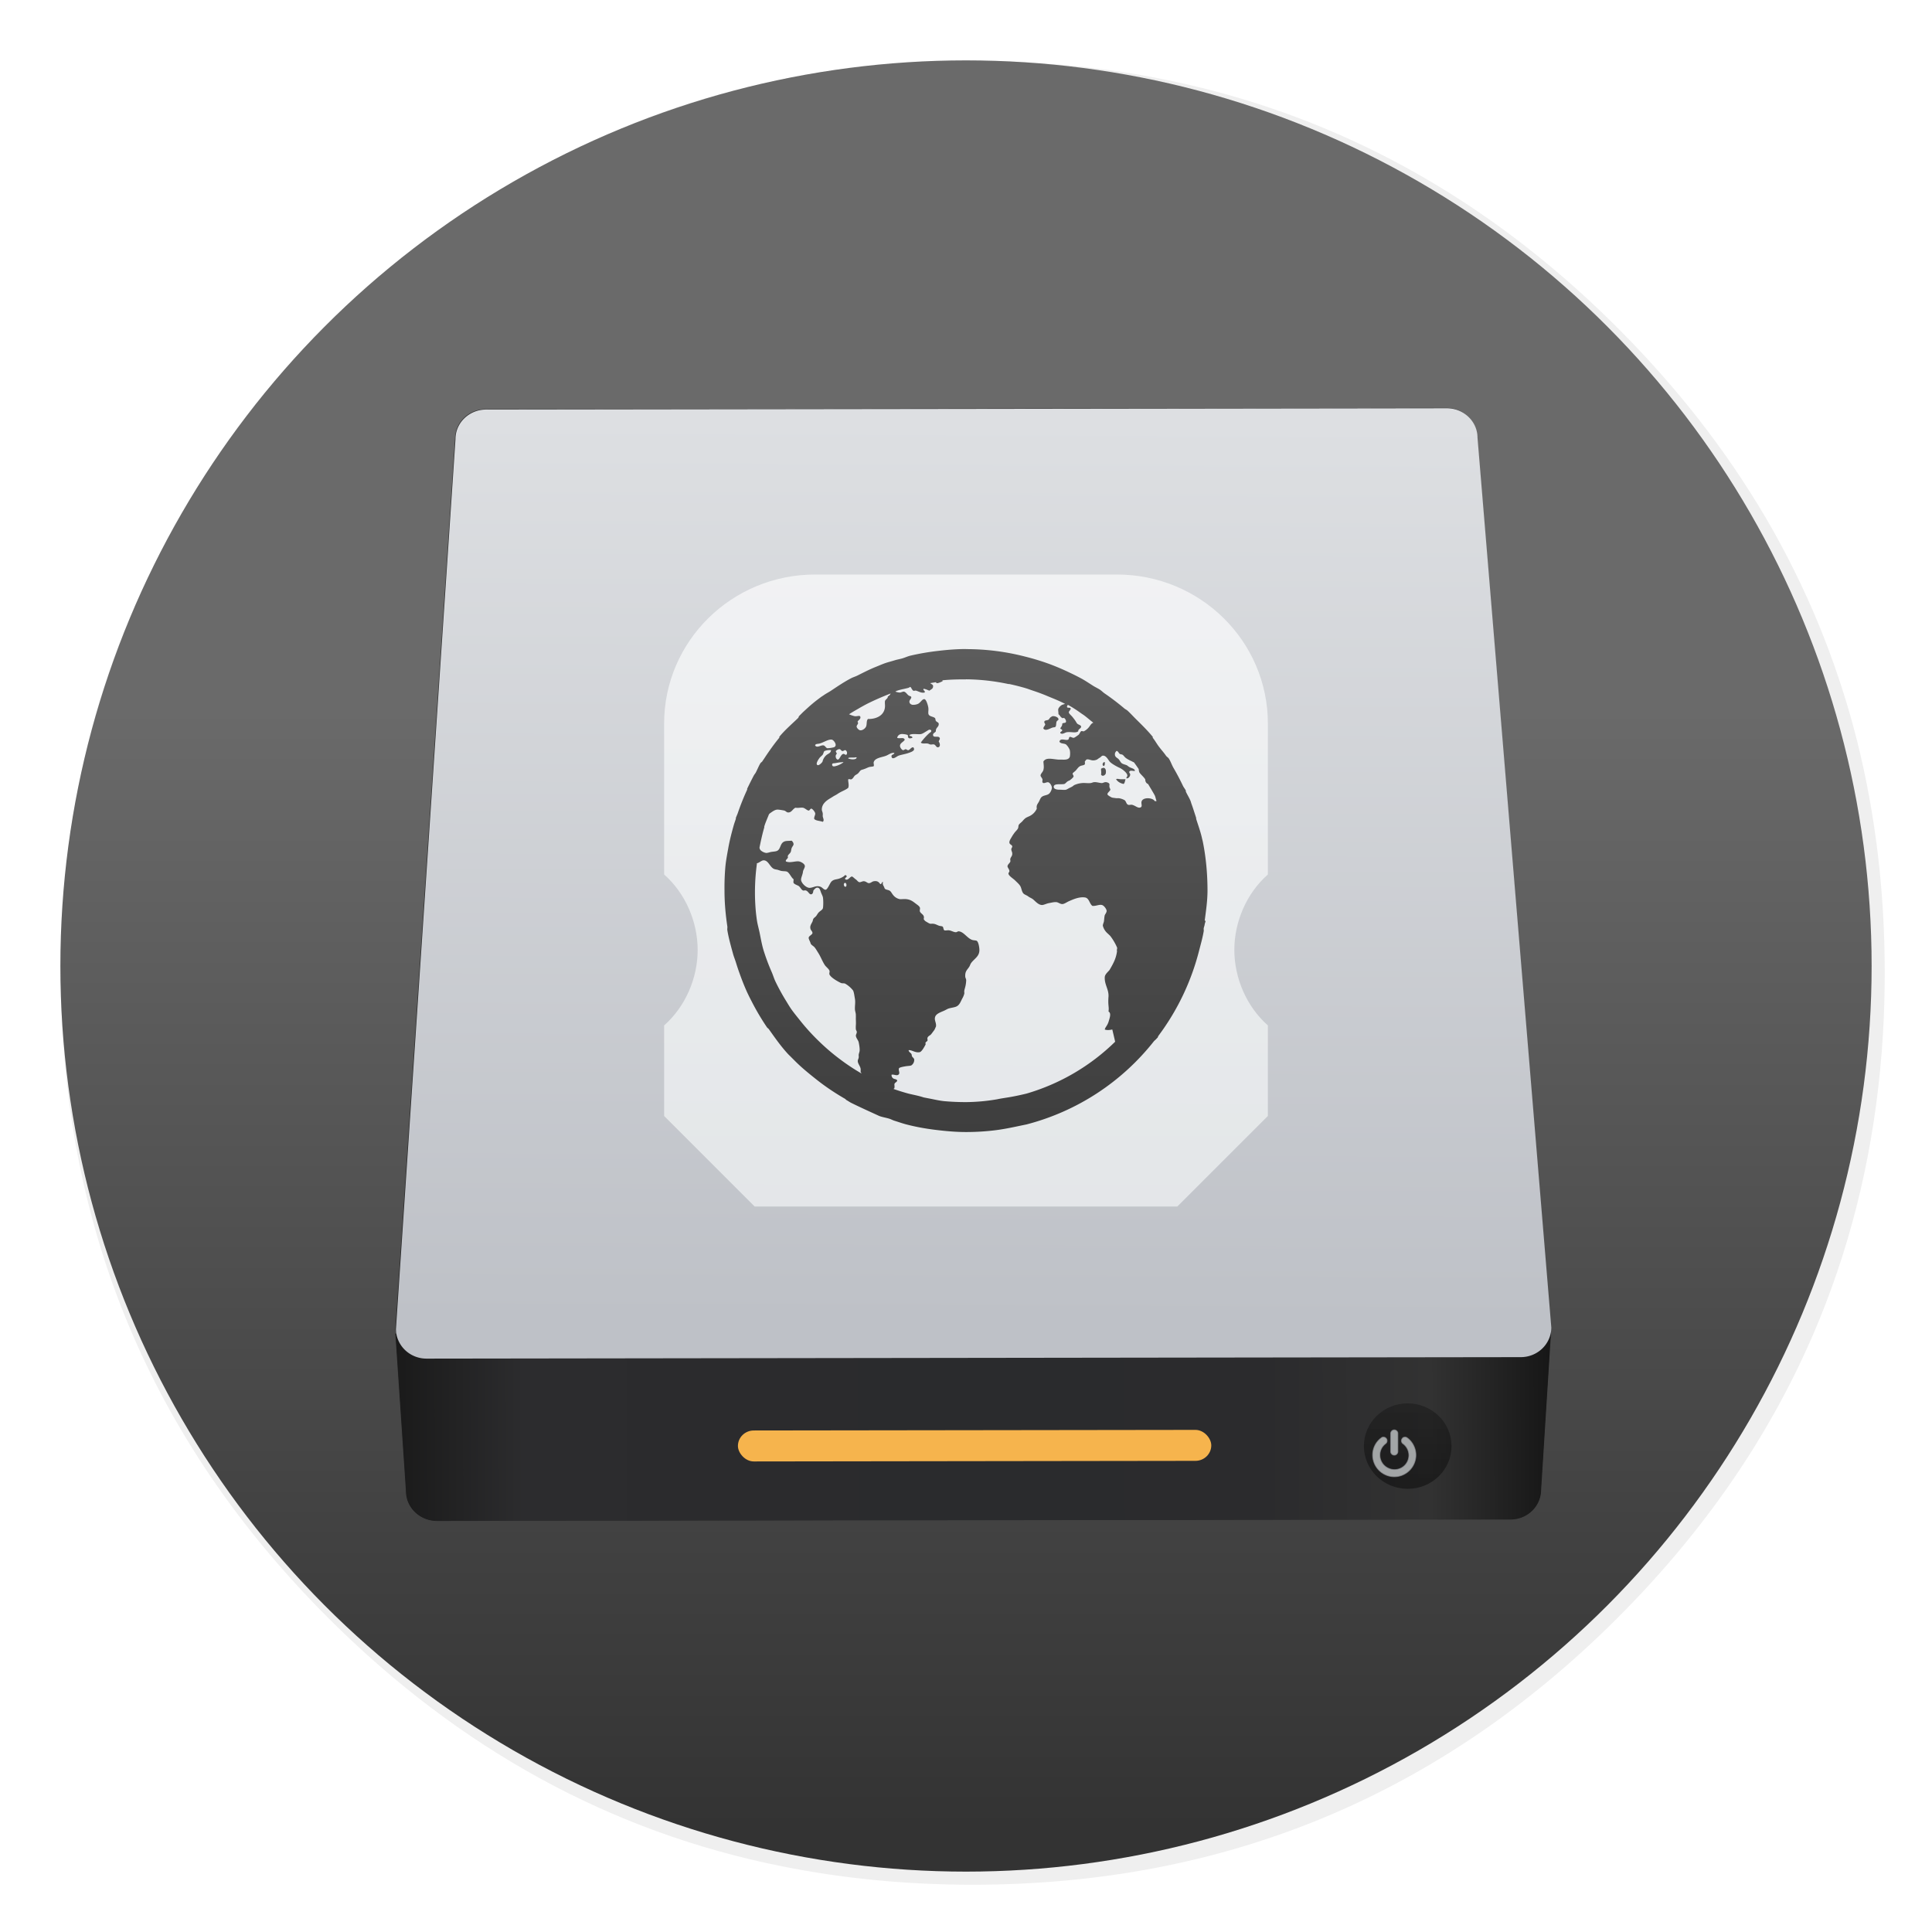 <svg width="64" height="64" version="1.1" xmlns="http://www.w3.org/2000/svg">
 <defs>
  <linearGradient id="d" x1="10.094" x2="122.72" y1="107.36" y2="107.36" gradientTransform="matrix(.248 0 0 .244 433.38 517.17)" gradientUnits="userSpaceOnUse">
   <stop stop-color="#1a1a1a" offset="0"/>
   <stop stop-color="#2c2c2e" offset=".111"/>
   <stop stop-color="#2b2b2d" offset=".29"/>
   <stop stop-color="#2a2b2d" offset=".512"/>
   <stop stop-color="#2b2b2d" offset=".752"/>
   <stop stop-color="#323232" offset=".897"/>
   <stop stop-color="#171717" offset="1"/>
  </linearGradient>
  <linearGradient id="e" x1="449.43" x2="449.55" y1="540.75" y2="518.41" gradientUnits="userSpaceOnUse">
   <stop stop-color="#bec1c7" offset="0"/>
   <stop stop-color="#dddfe2" offset="1"/>
  </linearGradient>
  <linearGradient id="f" x1="467.17" x2="467.17" y1="546.85" y2="544.72" gradientTransform="translate(0 .106)" gradientUnits="userSpaceOnUse">
   <stop stop-color="#040404" offset="0"/>
   <stop stop-color="#121212" stop-opacity=".908" offset="1"/>
  </linearGradient>
  <linearGradient id="g" x1="12" x2="12" y1="48" y2="10" gradientTransform="matrix(.556 0 0 .548 14.223 13.643)" gradientUnits="userSpaceOnUse">
   <stop stop-color="#eef1f2" offset="0"/>
   <stop stop-color="#f9fafb" offset="1"/>
  </linearGradient>
  <filter id="a" x="-.036" y="-.036" width="1.072" height="1.072" color-interpolation-filters="sRGB">
   <feGaussianBlur stdDeviation="14.16"/>
  </filter>
  <filter id="c" x="-.06" y="-.06" width="1.119" height="1.121" color-interpolation-filters="sRGB">
   <feGaussianBlur stdDeviation=".795"/>
  </filter>
  <linearGradient id="b-5" x1="31.044" x2="31.044" y1="59.226" y2="4.774" gradientTransform="matrix(.681 0 0 .681 18.469 20.214)" gradientUnits="userSpaceOnUse">
   <stop stop-color="#333" offset="0"/>
   <stop stop-color="#6a6a6a" offset="1"/>
  </linearGradient>
 </defs>
 <linearGradient id="h" x1="16" x2="16" y1="22" y2="6" gradientTransform="translate(16 15.5)" gradientUnits="userSpaceOnUse">
  <stop stop-color="#3e3e3e" offset="0"/>
  <stop stop-color="#5c5c5c" offset="1"/>
 </linearGradient>
 <path transform="translate(-.542 -.542)scale(.064)" d="M969.7 392c-1.1-4.35-2.35-9-3.65-13.6-2.5-8.75-5.35-17.6-8.45-26.35-6.45-18.25-14.15-36.05-23.15-53.65-3.8-7.4-7.95-14.95-12.3-22.4h-.025q-30.601-52.01-76.325-97.75C753.65 86.1 642.35 40 512 40S270.4 86.1 178.25 178.25 40 381.65 40 512s46.1 241.65 138.25 333.8c68.05 68.05 146.5 110.95 234.9 128.65C445.1 980.85 477.9 984 512 984c130.35 0 241.65-46.05 333.8-138.2 48.6-48.6 84.4-102.5 107.35-161.8 17-43.95 27-90.8 29.95-140.75.6-10.2.9-20.65.9-31.25 0-41.75-4.7-81.6-14.3-120" filter="url(#a)" opacity=".25"/>
 <circle cx="32" cy="32" r="30" fill="url(#b-5)" style="paint-order:normal"/>
 <g fill="#a1a7ae" stroke="#909296" stroke-width="2.525">
  <g transform="matrix(.028 -.022 .028 .022 18.561 28.089)" stroke="none">
   <path transform="matrix(21.396 21.323 -26.464 26.556 318.3 -1200.9)" d="M18.559 16.219a.843.843 0 0 0-.852.838L16.002 42.33c0 .048.02.089.028.135H16l.284 4.478c0 .464.38.838.853.838H46.86a.843.843 0 0 0 .852-.838l.285-4.478h-.024c.008-.046.028-.087.028-.135l-1.989-25.273a.844.844 0 0 0-.853-.838z" fill="#000" filter="url(#c)" opacity=".75"/>
   <path transform="matrix(24.469 24.385 -30.265 30.37 5246.5 -26793)" d="m435.89 541.07.248 3.915c0 .406.333.733.746.733h25.99a.74.74 0 0 0 .745-.733l.248-3.915z" fill="url(#d)"/>
   <path transform="matrix(24.469 24.385 -30.265 30.37 5246.5 -26793)" d="M438.13 518.12h23.26c.413 0 .745.327.745.733l1.74 22.1a.74.74 0 0 1-.746.733H436.64a.74.74 0 0 1-.745-.733l1.49-22.1c0-.406.333-.733.745-.733" fill="url(#e)"/>
   <rect transform="matrix(24.469 24.385 -30.265 30.37 5147 -27021)" x="450.87" y="545.61" width="11.463" height=".769" ry=".384" fill="#f6b44d"/>
   <circle transform="matrix(24.469 24.385 -30.265 30.37 5147 -27021)" cx="467.09" cy="546.02" r="1.061" fill="url(#f)" opacity=".452"/>
  </g>
  <path d="M46.187 48.203q.048 0 .084-.036a.12.12 0 0 0 .035-.083v-.596a.11.11 0 0 0-.035-.084.115.115 0 0 0-.168 0 .12.12 0 0 0-.035.084v.596q0 .048.035.083a.12.12 0 0 0 .084.036z" fill="#e3e8ea" opacity=".668" stroke-width=".029"/>
  <path d="M46.827 47.883a.7.7 0 0 0-.21-.251q-.04-.03-.09-.023c-.05.007-.058.02-.077.046a.11.11 0 0 0-.023.088q.007.05.046.079a.475.475 0 0 1-.47.82.48.48 0 0 1-.293-.44.47.47 0 0 1 .191-.38.12.12 0 0 0 .046-.079.11.11 0 0 0-.023-.088q-.029-.04-.077-.046c-.048-.006-.063.003-.09.023a.7.7 0 0 0-.285.57.72.72 0 0 0 .438.658.7.7 0 0 0 .555.001.72.72 0 0 0 .38-.38.7.7 0 0 0-.018-.597z" fill="#e3e8ea" opacity=".668" stroke-width=".029"/>
 </g>
 <path d="M27 19.032c-2.761 0-5 2.21-5 4.936v5c.706.623 1.11 1.565 1.111 2.5 0 .934-.405 1.877-1.111 2.5v3l3 3h14l3-3v-3c-.706-.623-1.11-1.566-1.111-2.5 0-.935.405-1.877 1.111-2.5v-5c0-2.726-2.239-4.936-5-4.936z" fill="url(#g)" opacity=".75"/>
 <path d="M32.004 21.5c-.319 0-.628.026-.938.063a8 8 0 0 0-.906.156c-.094.022-.185.067-.28.094-.085.023-.168.037-.25.063-.106.033-.215.059-.314.094-.107.038-.207.083-.313.125-.206.083-.396.182-.593.28-.071.037-.15.057-.22.095-.23.12-.44.263-.655.406-.082.055-.17.098-.25.155-.033.024-.061.038-.094.063-.094.071-.191.142-.281.22-.107.088-.21.186-.313.28l-.094.094-.031.031c-.016.016-.015.047-.031.063-.21.204-.44.399-.625.625-.005.01.005.025 0 .03-.181.22-.343.449-.5.689-.021.032-.042.06-.063.094-.015.024-.047.037-.063.063-.06.098-.101.209-.156.312-.018.033-.045.061-.063.094q-.114.218-.22.438c-.003.01.005.023 0 .031a8 8 0 0 0-.312.78c-.019.054-.045.104-.063.157-.003.01.003.022 0 .03-.02.063-.044.126-.063.189-.073.256-.14.513-.188.78-.034.192-.074.397-.094.594a8 8 0 0 0-.031.813c0 .403.036.8.094 1.187.006.041-.007.085 0 .125.044.266.118.525.188.78.026.097.064.187.094.282.04.129.079.249.125.374a8 8 0 0 0 .25.625q.075.159.156.313a8 8 0 0 0 .5.844c.016.024.046.039.063.063.198.28.394.56.625.812.04.044.084.082.125.125l.125.125c.214.214.45.405.688.594.306.244.629.459.969.655.012.01.019.024.03.031.054.03.104.065.157.094.315.156.691.325.937.438.11.042.231.057.344.094.053.018.103.046.156.063.136.041.268.09.406.125l.125.031c.292.07.602.121.906.156.31.036.618.063.938.063.34 0 .67-.021 1-.063.365-.048.68-.124 1-.188a7.9 7.9 0 0 0 4.218-2.749c.028-.035.067-.058.094-.094q.016-.017.031-.03c.014-.019.018-.045.031-.064a8 8 0 0 0 1.344-2.811c.056-.217.118-.432.156-.656.005-.03-.005-.063 0-.094.006-.04.025-.079.031-.125.006-.043.026-.082.031-.125h-.03c.043-.329.093-.659.093-1 0-.551-.05-1.103-.156-1.624-.009-.043-.022-.082-.03-.125-.047-.207-.125-.422-.189-.624-.003-.01.003-.022 0-.031l-.03-.094c-.04-.12-.082-.258-.126-.375-.012-.032-.018-.064-.03-.094-.044-.11-.109-.206-.157-.313-.002 0 .002-.026 0-.031-.025-.054-.068-.103-.094-.156a8 8 0 0 0-.313-.594c-.058-.098-.094-.216-.156-.312-.024-.036-.069-.058-.094-.094-.067-.1-.147-.185-.219-.281-.08-.1-.14-.216-.219-.313-.005-.01.005-.025 0-.031-.172-.21-.37-.403-.563-.594-.093-.092-.184-.194-.28-.28-.029-.026-.066-.039-.095-.064a8 8 0 0 0-.656-.5c-.055-.037-.1-.087-.156-.124-.07-.046-.148-.081-.219-.125-.134-.084-.265-.174-.405-.25a8 8 0 0 0-.375-.188 8 8 0 0 0-.656-.281 8 8 0 0 0-.813-.25 7.8 7.8 0 0 0-1.969-.25m0 1a7 7 0 0 1 1.406.157h.03c.167.035.339.079.5.125.097.027.188.063.282.094.172.057.334.117.5.188.194.08.379.152.563.25l-.094.03a.3.3 0 0 0-.125.125c-.02.048.005.115 0 .188.038.017.06.09.125.125.025.014.04-.01.063 0 .038.021.07.087.063.125-.011.055-.088.022-.125.063.006.078-.043.105-.063.156.012.033.057.024.063.063-.007.043-.08.049-.063.094.072.056.15-.022.219-.031.149-.02.283.04.375-.031-.012-.071.1-.092.094-.156-.006-.048-.09-.061-.125-.094-.02-.018-.04-.059-.063-.094-.026-.04-.064-.087-.094-.125-.04-.052-.125-.117-.125-.156 0-.045.052-.063.063-.125-.012-.057-.117 0-.125-.063a.2.2 0 0 1 .03-.063c.15.082.299.179.439.281l.094.063c.108.081.207.17.313.25-.067.012-.101.09-.156.156a.5.5 0 0 1-.156.125c-.028.012-.068-.016-.094 0-.037.025-.051.096-.094.125-.031.02-.124.094-.156.094-.038 0-.098-.04-.125-.031-.04.013-.017.077-.063.094-.088.03-.25-.07-.281.063.038.076.153.05.219.094a.5.5 0 0 1 .125.188.6.6 0 0 1 0 .219c-.041.106-.16.097-.281.094h-.094c-.207-.014-.407-.085-.5.063.007.113.025.183 0 .28-.018.072-.097.125-.094.188.002.032.055.082.063.125.005.023-.011.073 0 .094.034.066.127-.01.188 0 .059.01.126.121.125.188a.35.35 0 0 1-.063.156c-.058.09-.167.077-.25.125-.07.039-.084.119-.125.188-.044.074-.081.11-.063.219a.5.5 0 0 1-.25.25c-.037.017-.092.039-.125.063a.6.6 0 0 0-.094.094c-.047.052-.1.085-.125.125-.02.03-.01.084-.031.125-.03.056-.088.1-.125.156-.017.026-.043.059-.063.094-.042.077-.101.15-.094.218.007.066.089.068.094.125.004.032-.033.06-.031.094 0 .051.027.086.03.125.01.1-.043.12-.062.188-.01.032.008.068 0 .094-.016.05-.093.098-.094.156-.001.042.059.097.063.156.002.04-.038.057-.031.094.014.073.162.162.219.219.075.075.155.139.188.219.027.067.04.168.094.219.039.037.106.054.156.094.047.036.107.055.156.094.08.064.183.197.313.188.068-.01.142-.05.219-.063.079-.014.17-.04.25-.031.06.01.124.066.188.063.067 0 .143-.061.219-.094.131-.057.338-.153.53-.125.146.02.15.217.25.28.118.01.22-.053.313-.03.07.017.15.132.156.188.007.058-.054.12-.063.156-.018.078-.017.169-.03.218-.012.038-.033.086-.032.125a.5.5 0 0 0 .094.188c.044.056.103.096.156.156a1.8 1.8 0 0 1 .22.375c.016.037-.017.077 0 .125-.03.224-.104.377-.25.625-.07.08-.159.15-.157.25-.005.24.136.392.125.624-.024.312.024.333 0 .5.105.053.031.233 0 .344-.045.132-.1.162-.125.25.071.03.171.019.25 0 0 0 .096.4.094.406a7 7 0 0 1-2.937 1.718c-.55.133-.713.133-.97.188a6.4 6.4 0 0 1-1.03.094q-.365 0-.719-.031c-.182-.018-.354-.062-.53-.094l-.157-.031c-.163-.055-.35-.088-.5-.125a7 7 0 0 1-.5-.156c.014-.013.027-.011.031-.031.01-.04.002-.062 0-.125.015-.065.08-.058.094-.125-.028-.048-.083-.038-.125-.063a.13.13 0 0 1-.063-.125c.07-.029.2.066.25-.031.025-.046-.034-.14 0-.188.023-.03.17-.055.22-.063.07-.012.147-.01.187-.03a.22.22 0 0 0 .094-.189c-.004-.039-.033-.059-.063-.094-.025-.029-.013-.066-.03-.094-.032-.047-.08-.058-.095-.125.096-.019.236.102.375.063.066-.019.157-.188.188-.25.01-.019-.01-.04 0-.063.012-.026.06-.049.063-.063.01-.036-.008-.07 0-.094.024-.068.085-.075.125-.125.03-.038.065-.087.094-.125.031-.04.042-.089.063-.125.02-.121-.06-.205-.03-.312.031-.12.195-.165.312-.22.04-.018.092-.05.125-.062.08-.028.176-.036.25-.063.125-.046.157-.167.219-.281a.6.6 0 0 0 .063-.156c.005-.035-.007-.053 0-.094.006-.04.02-.081.031-.125a1 1 0 0 0 .031-.219c0-.053-.029-.078-.031-.125-.009-.173.061-.218.125-.313.032-.047.04-.09.063-.125.108-.16.295-.225.28-.468-.004-.08-.034-.256-.093-.281-.034-.015-.107-.011-.156-.031-.158-.06-.274-.27-.438-.281-.035 0-.055.03-.094.03-.065 0-.147-.052-.219-.062-.046-.01-.129.013-.156 0-.042-.02-.029-.102-.063-.125-.027-.018-.084-.015-.125-.031-.066-.025-.112-.056-.188-.063-.023-.001-.067 0-.094 0-.042-.01-.086-.04-.125-.063a.2.2 0 0 1-.094-.094c.044-.144-.096-.167-.125-.25-.014-.039.013-.09 0-.125-.017-.05-.07-.084-.125-.125-.097-.074-.174-.139-.313-.156-.06-.01-.145 0-.219 0a.37.37 0 0 1-.219-.125c-.056-.065-.076-.125-.125-.156-.047-.03-.124-.03-.156-.063-.014-.014-.017-.03-.03-.063-.024-.048-.062-.098-.032-.156-.053-.027-.035.072-.094.063-.052-.074-.1-.115-.219-.094-.054.01-.093.06-.156.063-.052 0-.088-.053-.156-.063-.052-.01-.12.036-.156.031-.057-.01-.073-.059-.125-.094-.038-.025-.104-.095-.125-.094-.067 0-.126.143-.219.094-.045-.057.085-.07.031-.125-.04-.04-.06.01-.094.031a.7.7 0 0 1-.125.063c-.092.034-.147.025-.219.063-.066.034-.087.088-.125.156-.03.056-.079.153-.125.156-.056 0-.105-.072-.155-.094-.153-.066-.248.03-.375.031-.118 0-.287-.17-.281-.28.004-.067.054-.166.063-.25.006-.066.062-.127.063-.188 0-.081-.135-.147-.188-.156-.125-.023-.295.06-.438 0-.027-.045.047-.081.063-.125.009-.025-.01-.034 0-.063.016-.042.074-.08.094-.125.015-.034.016-.082.03-.125.018-.05.06-.091.064-.125.005-.045-.027-.095-.063-.125-.111.01-.187 0-.25.031-.144.066-.106.266-.25.313-.05.016-.133.02-.188.03-.047.01-.107.033-.156.032a.35.35 0 0 1-.188-.094.2.2 0 0 1-.031-.063c.002-.01-.002-.021 0-.031.046-.223.093-.444.156-.656.003-.01-.003-.022 0-.03.042-.14.103-.27.156-.407.013-.01.019-.023.03-.03.078-.054.157-.12.25-.125.058 0 .165.02.22.03.05.01.082.06.125.064.123.01.149-.103.25-.156.104.015.156-.01.25 0 .064.01.138.09.188.094.042 0 .053-.07.094-.063.04.01.119.108.125.156.007.06-.048.122-.031.187.063.064.19.056.28.094.06-.048.01-.118 0-.187-.001-.031.005-.066 0-.094-.005-.048-.03-.084-.03-.125-.001-.19.154-.3.28-.375.056-.033.108-.07.156-.094.067-.034.1-.063.156-.094.101-.057.202-.092.281-.156.037-.086-.004-.196 0-.281.037-.022.055 0 .094 0 .061-.013.09-.091.125-.125.02-.02.07-.043.094-.063.061-.048.072-.104.125-.125.02-.01.064-.017.094-.031.04-.011.092-.04.156-.063.042-.014.14-.015.156-.031.02-.02-.006-.095 0-.125.032-.15.272-.168.406-.219.094-.036.178-.114.281-.094-.02.072-.11.038-.094.125.023.121.176-.013.22-.03.08-.035.236-.056.343-.095.094-.034.245-.08.156-.188-.074 0-.092.066-.156.094-.044.01-.056-.027-.094-.03-.036 0-.057.037-.094.03-.037-.01-.088-.082-.094-.125-.015-.11.11-.136.156-.219-.03-.1-.166-.024-.25-.063a.15.15 0 0 1 .125-.124c.057-.01.185.01.22.03.02.018 0 .067.03.095.034.03.081.01.125 0 .016-.076-.106-.043-.094-.094.09-.06.265-.016.375-.031.063-.01.131-.062.188-.094.054-.03.1-.081.156-.031.016.054-.032.066-.063.094a2 2 0 0 0-.28.312c.048.048.135.022.218.031.032 0 .06.025.094.031.04.01.094-.012.125 0 .056.014.07.094.125.094.091 0 .083-.125.031-.188.016-.063.053-.08.031-.125-.04-.082-.21.014-.219-.094-.005-.067.07-.075.094-.125-.01-.128.106-.134.094-.25-.006-.047-.06-.048-.094-.093-.017-.023-.01-.076-.03-.094-.07-.06-.21-.044-.22-.156-.004-.066.01-.115 0-.188-.009-.067-.066-.268-.125-.281-.075-.016-.129.114-.219.156a.4.4 0 0 1-.188.03c-.032-.01-.089-.031-.094-.093-.006-.07.05-.082.063-.156-.01-.044-.05-.03-.094-.063-.049-.037-.09-.116-.156-.125-.033 0-.093.029-.125.031-.06 0-.106-.015-.156-.031.021-.01.041-.024.063-.031.122-.042.25-.059.375-.094.022-.01.041-.025.063-.031.031.033.056.103.094.125.025.014.063-.01.094 0 .098.03.174.085.281.063.037-.065-.074-.074-.03-.125.071.01.131.04.187.063.077-.056.128-.066.125-.156 0-.046-.062-.063-.094-.094q.093-.017.188-.031c.005.017.021.03.031.031.038.01.165-.051.188-.063.004 0-.006-.027 0-.031.253-.027.521-.031.781-.031m-2.5.469c-.023.043-.047.079-.094.094.012.065-.084.105-.094.156-.006.035-.002.094 0 .125.02.319-.25.476-.563.468-.06.058-.029.17-.063.25-.028.067-.12.131-.188.125-.05 0-.125-.079-.125-.125 0-.057.081-.09.031-.156.007-.044.106-.086.094-.156-.012-.074-.096-.019-.188-.03a1 1 0 0 1-.188-.064c.101-.067.205-.126.313-.188.094-.056.185-.105.281-.156.252-.126.522-.243.781-.343m5.375.75c-.027 0-.04.017-.063.03-.051.031-.054.08-.094.094-.054.021-.117.01-.125.063-.006.041.033.055.03.094-.02.05-.052.066-.062.125.068.11.229-.01.313-.03.038-.012.073 0 .094-.032.023-.035.013-.105.03-.156.02-.056.07-.043.064-.094-.006-.05-.106-.102-.188-.094m-7.312.78c.06.017.196.194.063.25a1 1 0 0 1-.22.032c-.045-.01-.077-.086-.124-.094-.092-.016-.218.1-.281 0 .016-.06.086-.043.156-.063.125-.034.298-.153.406-.125m.25.313c.03 0 .055.059.093.063.036 0 .072-.036.094-.031.056.015.084.115.031.156-.044 0-.06-.037-.094-.031-.09.016-.12.193-.187.188-.064-.01-.096-.141-.031-.188.002-.04-.033-.054-.031-.094.02-.025.072-.066.124-.063m-.312.03c.019.002.024 0 .03 0-.008.072-.038.092-.093.126a.38.38 0 0 0-.188.25c-.01.036-.111.133-.156.124-.106-.022.038-.22.063-.25.027-.032.062-.055.094-.093.03-.037.033-.105.063-.125a.44.44 0 0 1 .188-.031m9.498.03c.048.014.058.07.094.095.027.018.064.012.094.03.035.023.054.06.094.095.056.047.14.088.22.125.015.01.043.023.062.03.055.072.104.145.156.22.006.04.012.098.031.124.052.071.131.132.188.22 0 .082.036.132.094.155.073.124.15.248.22.375.028.058.034.129.062.188-.02 0-.043.01-.063 0-.066-.116-.409-.139-.438.03-.013.076.05.176-.063.189-.07.01-.153-.073-.25-.094-.04-.01-.094.014-.125 0-.073-.025-.062-.112-.125-.156a.6.6 0 0 0-.188-.063h-.094c-.045-.01-.118-.01-.156-.031-.036-.022-.116-.062-.125-.094-.014-.05.09-.114.094-.156.002-.03-.023-.045-.03-.094-.006-.029.005-.074 0-.094-.01-.034-.072-.062-.126-.063-.048 0-.084.03-.125.031-.059.001-.177-.037-.25-.03-.043 0-.083.027-.124.03-.116.01-.191-.01-.281 0a.8.8 0 0 0-.25.063c-.031.014-.054.043-.094.063l-.063.031c-.038.017-.09.053-.125.063-.052.013-.124 0-.22 0-.067 0-.186-.014-.187-.094-.001-.123.227-.072.344-.094.044-.01.073-.063.125-.094.025-.015.039-.015.063-.03.04-.029.119-.094.125-.126.006-.03-.035-.072-.031-.094.005-.028.057-.058.094-.094.056-.055.087-.12.156-.156.047-.025.135-.024.156-.063.005-.043-.001-.055 0-.094.029-.027.038-.058.063-.063.072-.016.135.035.219.031a.3.3 0 0 0 .124-.03q.048-.036.094-.064c.035-.018.051-.059.094-.063.105-.01.171.124.22.188.04.053.152.12.218.156.037.021.084.045.125.063.087.04.247.165.25.25.002.042-.038.054-.03.094.065.011.122-.059.124-.125.001-.04-.039-.05-.03-.094.03-.066.147-.01.187-.03-.007-.076-.124-.087-.188-.126-.034-.02-.058-.048-.094-.063-.052-.02-.116-.032-.156-.063-.038-.029-.057-.08-.094-.125-.054-.064-.158-.073-.125-.219.016-.022.037-.069.063-.063m-8.811.22h.094c.034 0 .08-.019.094 0-.022.087-.212.062-.281.03.004-.033.05-.027.094-.03m-.313.155c.023 0 .039-.01.063 0a.7.7 0 0 1-.25.125c-.051.016-.116.025-.125-.03-.011-.07.047-.057.094-.064.058-.01.15-.029.219-.03m8.687 0c-.043.013-.066.112 0 .124.03-.018.039-.068.03-.125-.016-.018-.016 0-.03 0m-.031.188c-.021.01-.04.01-.063.031 0 .075.015.123 0 .188.043.082.134.026.156-.031.026-.139-.03-.205-.094-.188m.437.375c.05.08.141.137.25.156.04-.03.044-.105.063-.156h-.156c-.059 0-.122-.028-.156 0M25.287 28.5c.164-.01.212.215.344.28.033.018.082.023.125.032.035.01.06.02.094.03.07.025.162.01.219.032.085.038.146.206.219.25.004.042-.013.092 0 .124.035.047.099.064.156.094.068.037.092.127.156.156.022.01.059-.01.094 0 .088.027.112.147.188.125.05-.014.055-.078.063-.125.033-.036.074-.093.125-.094.083 0 .095.075.125.156.017.046.05.108.063.156.02.083.017.325 0 .375-.021.06-.106.089-.156.156-.024.03-.044.07-.063.094-.032.04-.07.057-.094.094-.014.02-.018.066-.031.094-.04.085-.096.148-.063.25.014.042.062.076.063.125 0 .058-.115.093-.125.156-.007.047.048.126.063.188.01.047.097.094.125.125.047.053.082.12.125.187.085.13.136.28.219.406.043.066.127.12.156.188.015.035-.014.094 0 .125.048.108.266.228.375.281.05.025.11 0 .156.031a.9.9 0 0 1 .25.219c.032.056.047.193.063.28.02.118-.005.218 0 .345.004.069.03.119.03.188 0 .024.002.07 0 .094-.001.083.008.165 0 .25a1 1 0 0 0 0 .124c.005.041.029.057.032.094.002.04-.035.095-.031.125.009.084.077.142.094.22.013.06.039.207.03.28-.004.04-.024.083-.03.125-.004.033.005.062 0 .094-.006.047-.034.081-.031.125.006.09.08.16.094.25.005.03-.001.065 0 .094 0 .027.023.038.03.063a7 7 0 0 1-.75-.5 7 7 0 0 1-.655-.563l-.031-.03a7 7 0 0 1-.594-.656c-.104-.132-.218-.267-.313-.406-.056-.083-.104-.164-.156-.25q-.048-.077-.094-.156a7 7 0 0 1-.25-.469c-.05-.1-.081-.208-.125-.313a7 7 0 0 1-.281-.75c-.054-.184-.086-.37-.125-.562-.03-.146-.073-.289-.094-.438a7 7 0 0 1-.031-.25 7 7 0 0 1 .032-1.593v-.03c.063 0 .149-.093.219-.095m2.688.75c.064-.03.084.117.03.125-.05.01-.08-.102-.03-.125" fill="url(#h)"/>
</svg>
